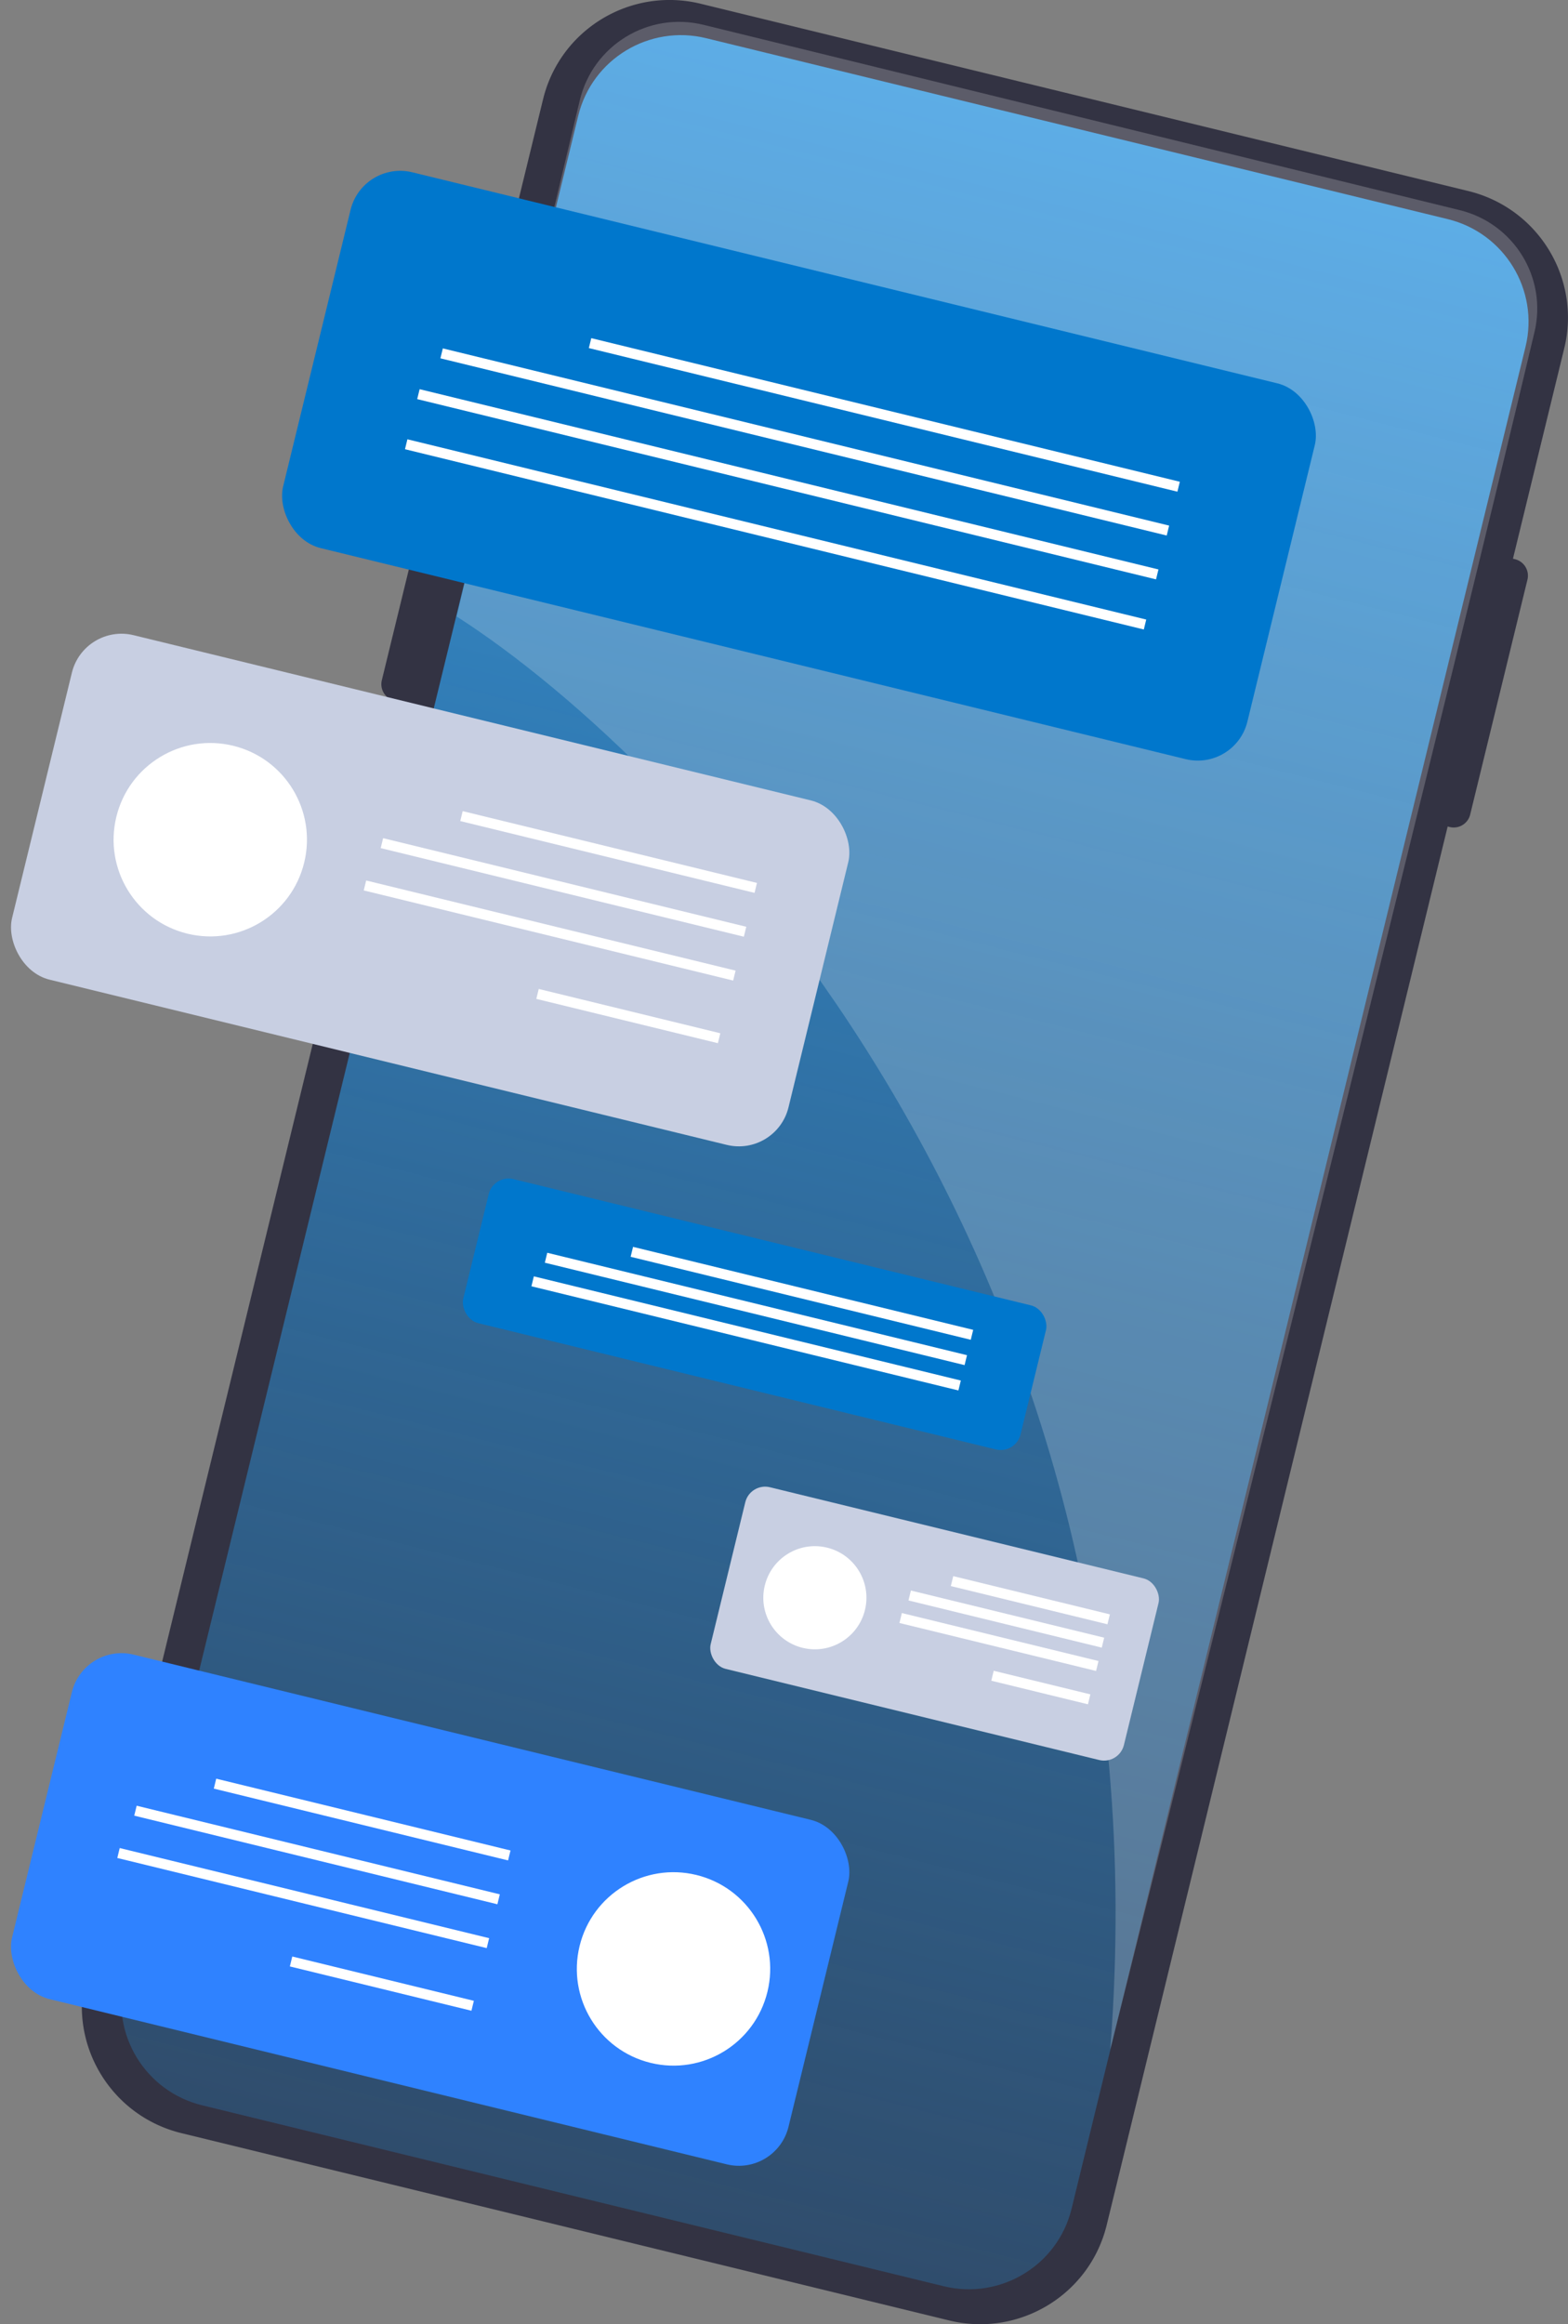 <svg xmlns="http://www.w3.org/2000/svg" fill="none" viewBox="92.03 54.6 306.93 454.79"><rect x="92.03" y="54.6" width="306.93" height="454.79" fill="#808080" stroke="none"/><path d="M388.574 164.021l-.389-.095 10.04-41.166c3.332-13.664-5.085-27.438-18.77-30.776L229.169 55.33c-13.686-3.337-27.5 5.015-30.832 18.679l-10.04 41.166-.39-.095a3.313 3.313 0 00-4.017 2.434l-6.944 28.473a3.313 3.313 0 002.446 4.01l.389.095-1.657 6.793-.389-.095a3.314 3.314 0 00-4.018 2.434l-6.944 28.473a3.314 3.314 0 002.446 4.01l.389.095-60.833 249.424c-3.327 13.645 5.066 27.434 18.771 30.776l150.286 36.654c13.685 3.338 27.499-5.015 30.831-18.678l66.741-273.648.389.095a3.314 3.314 0 004.018-2.433l11.209-45.961a3.314 3.314 0 00-2.446-4.01z" fill="#333343"/><path d="M276.743 501.955l-145.146-35.401c-11.116-2.711-17.937-13.895-15.234-24.978l88.861-364.345c2.702-11.082 13.907-17.87 25.023-15.16l145.166 35.405c11.116 2.711 17.937 13.896 15.234 24.978L301.791 486.78c-2.707 11.102-13.912 17.89-25.048 15.175z" fill="url(#paint0_linear_650_1651)" style="mix-blend-mode:color-dodge"/><path d="M309.354 455.666c12.054-154.38-83.151-251.723-127.944-280.442l24.108-100.987c2.575-10.789 13.438-17.421 24.212-14.782l148.019 36.261c10.616 2.601 17.179 13.216 14.655 23.85-16.238 68.426-53.085 216.257-83.05 336.1z" fill="#fff" fill-opacity=".2"/><rect x="238.863" y="344.669" width="83.262" height="36.585" rx="4" transform="rotate(13.706 238.863 344.669)" fill="#C8CFE2"/><path stroke="#fff" stroke-width="2" d="M278.386 363.982l30.66 7.477m-38.949-4.661l37.836 9.228m-39.603-4.821l38.489 9.387m-20.509 1.91l18.918 4.614"/><circle cx="251.538" cy="367.238" r="10.092" transform="rotate(13.706 251.538 367.238)" fill="#fff"/><rect x="163.022" y="85.944" width="194.278" height="75.693" rx="10" transform="rotate(13.706 163.022 85.944)" fill="#07C"/><path stroke="#fff" stroke-width="2" d="M207.531 121.74l115.209 28.099m-144.265-26.096l142.172 34.675m-146.715-26.692l144.623 35.272M171.54 141.53l144.624 35.273"/><rect x="188.643" y="284.375" width="112.278" height="29.015" rx="4" transform="rotate(13.706 188.643 284.375)" fill="#07C"/><path stroke="#fff" stroke-width="2" d="M215.71 299.551l66.581 16.239m-83.374-15.082l82.164 20.039m-84.79-15.426l83.581 20.385"/><rect x="108.468" y="176.521" width="156.432" height="69.385" rx="10" transform="rotate(13.706 108.468 176.521)" fill="#C8CFE2"/><path stroke="#fff" stroke-width="2" d="M182.361 214.291l57.604 14.049m-73.178-8.758l71.086 17.337m-74.403-9.057l72.311 17.637m-38.532 3.587l35.543 8.669"/><circle cx="133.19" cy="218.91" r="18.923" transform="rotate(13.706 133.19 218.91)" fill="#fff"/><rect x="108.468" y="376" width="156.432" height="69.385" rx="10" transform="rotate(13.706 108.468 376)" fill="#2F82FF"/><path stroke="#fff" stroke-width="2" d="M134.118 403.615l57.604 14.05m-73.178-8.759l71.086 17.338m-74.404-9.057l72.312 17.636m-38.532 3.587l35.543 8.669"/><circle cx="223.868" cy="439.868" r="18.923" transform="rotate(13.706 223.868 439.868)" fill="#fff"/><defs><linearGradient id="paint0_linear_650_1651" x1="302.83" y1="79.774" x2="155.294" y2="663.109" gradientUnits="userSpaceOnUse"><stop stop-color="#3598DF"/><stop offset="1" stop-color="#227FC1" stop-opacity="0"/></linearGradient></defs></svg>